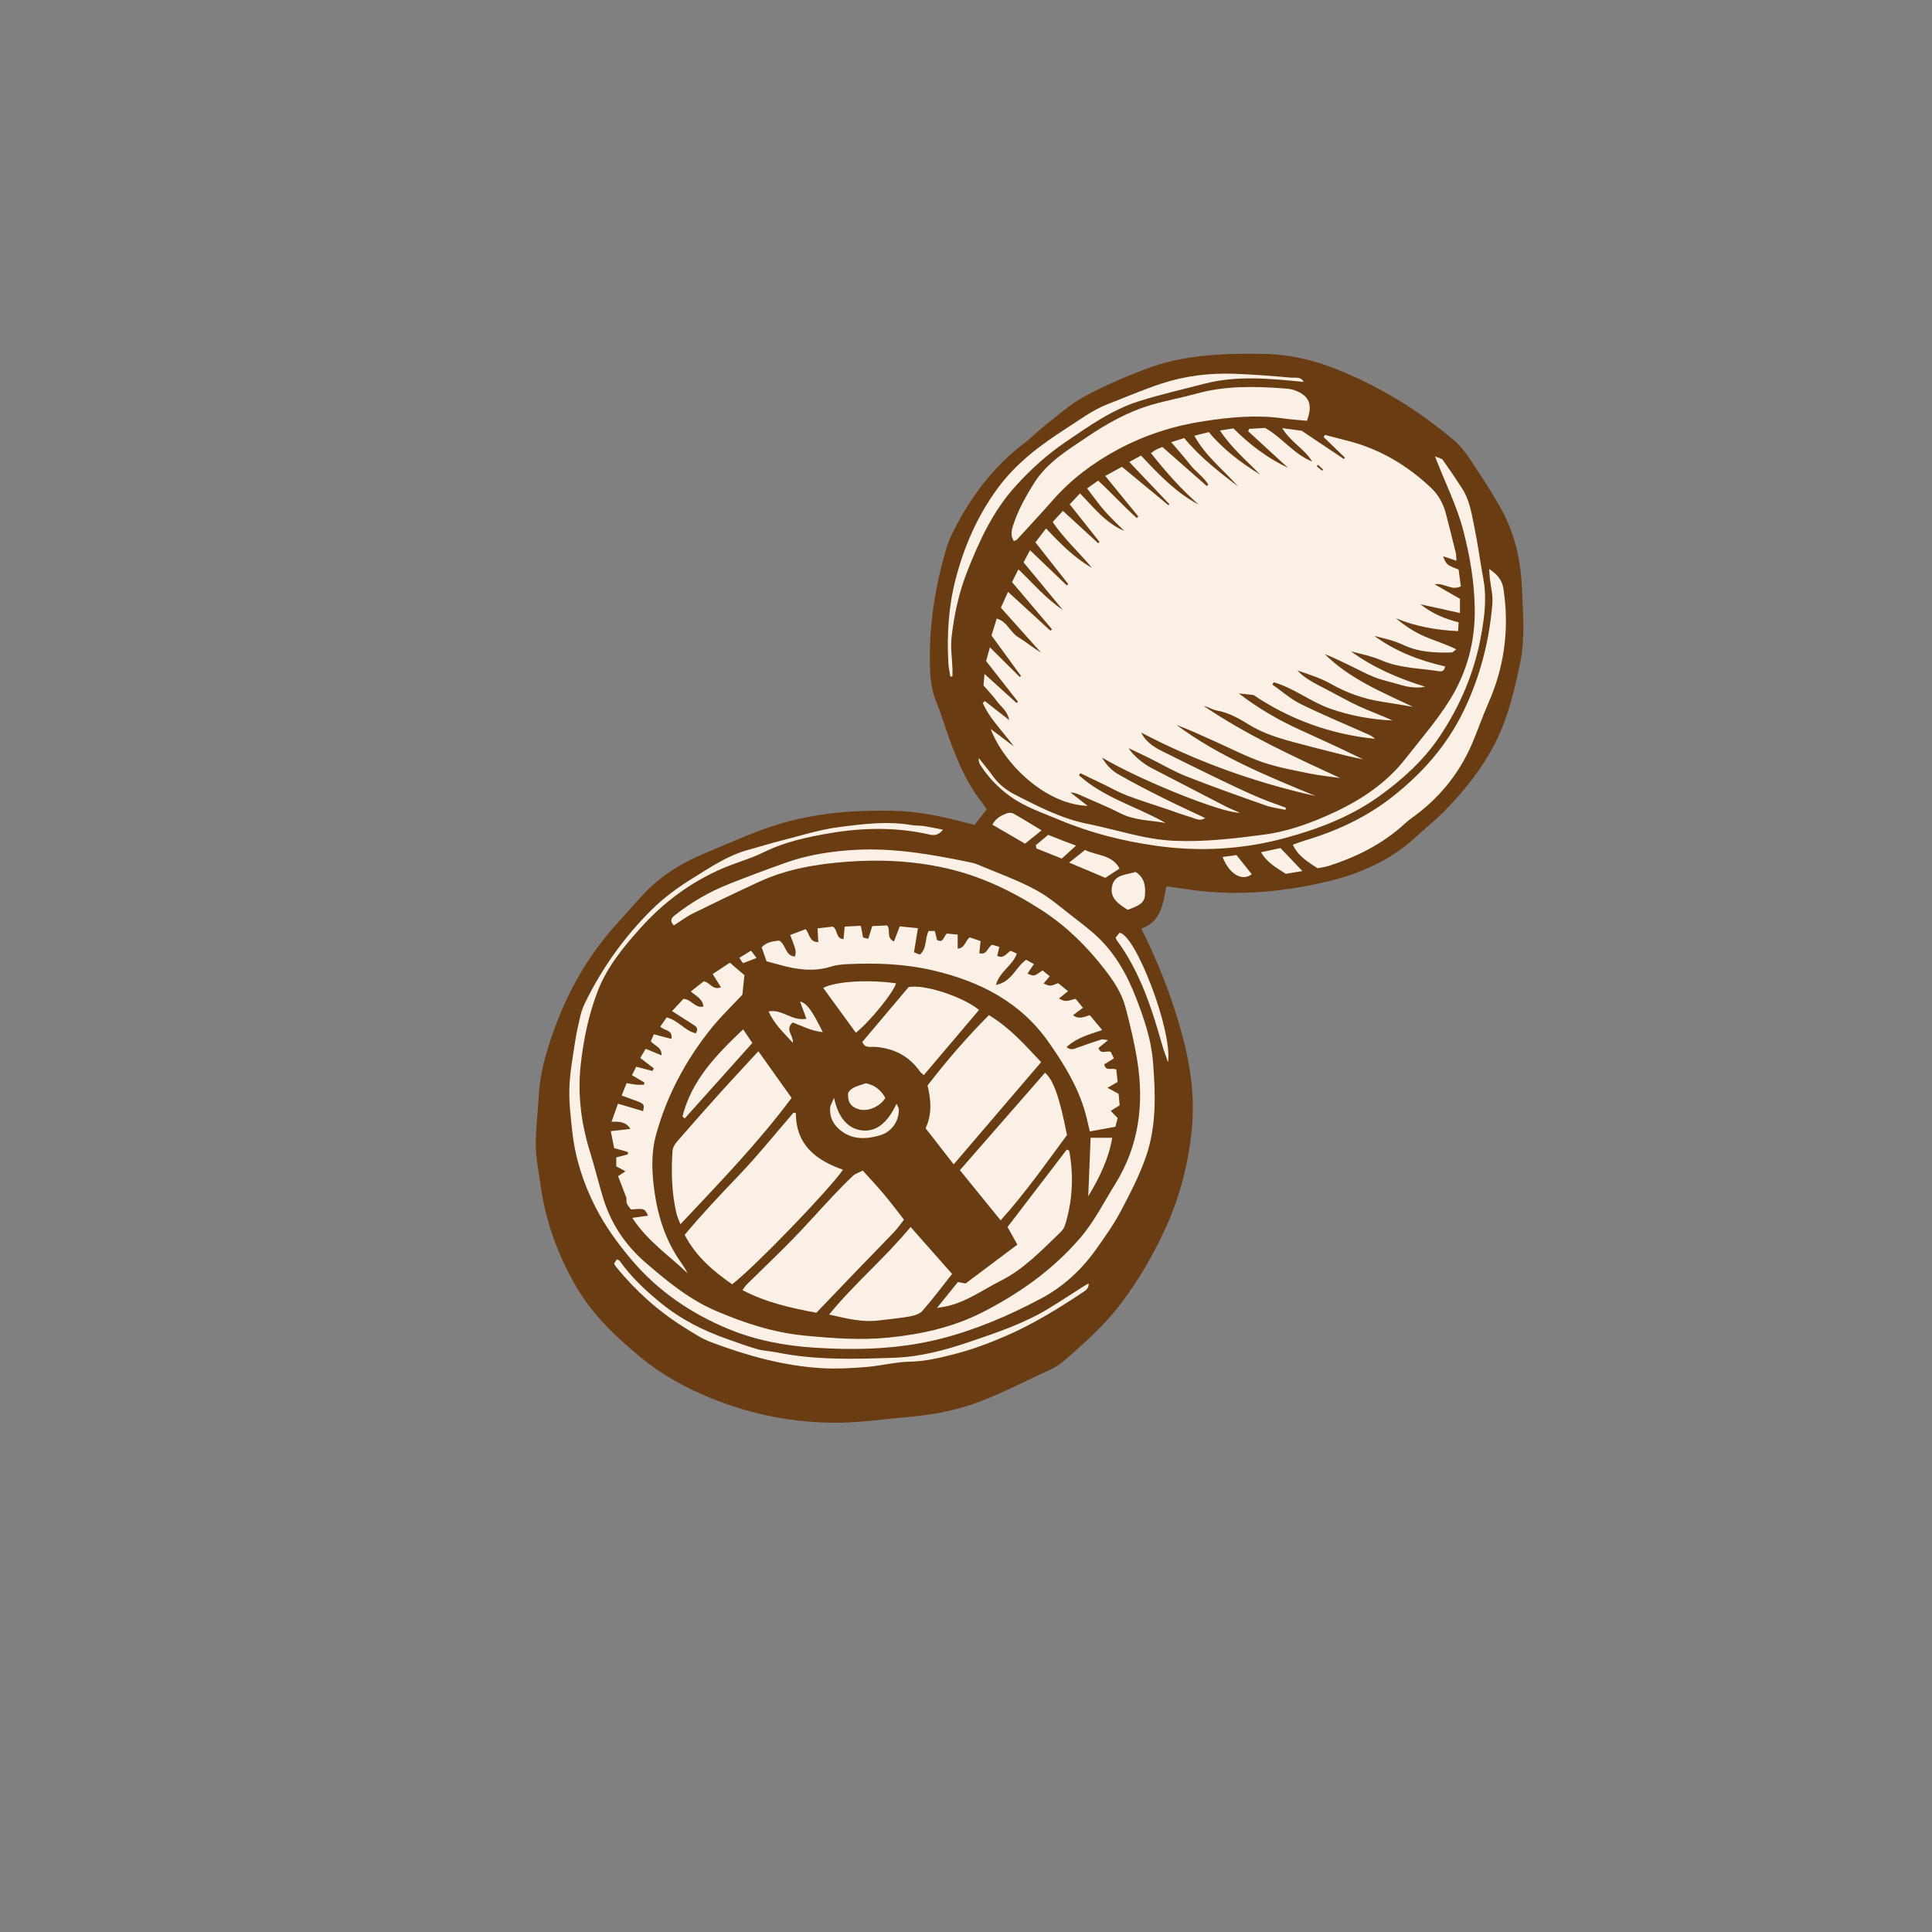 <svg version="1.1" id="svg" xmlns="http://www.w3.org/2000/svg" xmlns:xlink="http://www.w3.org/1999/xlink" x="0px" y="0px"
	 width="200px" height="200px" viewBox="0 0 200 200" enable-background="new 0 0 200 200" xml:space="preserve">
<rect x="0" y="0" width="200" height="200" fill="#808080" stroke="none"/>
<path class="stroke" fill="#693c11"  d="M157.574,61.266c-0.104-2.834-0.615-5.608-1.936-8.129c-1.012-1.936-2.25-3.759-3.453-5.589
	c-0.487-0.741-1.068-1.463-1.742-2.031c-3.57-3.009-7.488-5.424-11.837-7.2c-2.519-1.028-5.084-1.637-7.749-1.681
	c-4.177-0.068-8.37,0.061-12.339,1.594c-2.144,0.827-4.278,1.73-6.288,2.83c-1.471,0.803-2.748,1.965-4.083,3.002
	c-0.71,0.551-1.328,1.222-2.046,1.763c-3.204,2.412-5.555,5.512-7.352,9.06c-0.31,0.608-0.596,1.24-0.787,1.893
	c-1.213,4.135-1.863,8.351-1.675,12.674c0.05,1.122,0.216,2.21,0.657,3.26c0.35,0.827,0.614,1.69,0.906,2.542
	c0.947,2.764,1.97,5.49,3.801,7.825c0.172,0.221,0.32,0.461,0.494,0.713c-0.447,0.567-0.861,1.096-1.266,1.608
	c-2.87-0.782-5.707-1.444-8.646-1.47c-1.294-0.012-2.591-0.004-3.885,0.067c-2.23,0.123-4.432,0.446-6.604,1.002
	c-3.013,0.772-5.808,2.106-8.666,3.282c-2.321,0.954-4.446,2.218-6.208,4.02c-0.98,1.002-1.874,2.09-2.826,3.121
	c-3.721,4.025-6.117,8.761-7.594,14.006c-0.411,1.466-0.628,2.949-0.709,4.462c-0.088,1.579-0.308,3.158-0.277,4.733
	c0.025,1.357,0.312,2.71,0.498,4.064c0.507,3.723,1.768,7.189,3.639,10.432c1.719,2.977,4.18,5.305,6.804,7.457
	c2.128,1.747,4.534,3.07,7.072,4.114c4.312,1.773,8.829,2.647,13.48,2.584c2.44-0.033,4.874-0.406,7.312-0.614
	c2.781-0.237,5.48-0.833,8.053-1.917c1.59-0.67,3.15-1.411,4.703-2.163c1.066-0.516,2.24-0.939,3.112-1.697
	c2.108-1.831,4.188-3.684,5.908-5.949c1.847-2.43,3.339-5.032,4.597-7.772c1.447-3.154,2.318-6.465,2.705-9.946
	c0.402-3.594-0.124-7.037-1.066-10.446c-1.01-3.642-2.384-7.155-4.137-10.642c2.055-0.71,2.256-2.569,2.574-4.283
	c0.104-0.05,0.139-0.082,0.167-0.077c0.567,0.08,1.137,0.156,1.702,0.246c4.986,0.794,9.923,0.399,14.797-0.756
	c3.398-0.807,6.555-2.177,9.166-4.601c0.976-0.906,2.037-1.727,2.967-2.678c2.12-2.172,4.007-4.526,5.365-7.271
	c1.273-2.573,1.91-5.338,2.492-8.12C157.881,66.163,157.664,63.709,157.574,61.266z"/>
<path fill-rule="evenodd" clip-rule="evenodd" fill="#faf0e5" class="fill" d="M111.702,80.263c2.591,2.342,5.992,3.23,8.963,4.933
	c-1.585-0.294-3.21-0.249-4.691-1.009c-1.243-0.639-2.55-1.158-3.825-1.736c-0.41-0.186-0.812-0.391-1.339-0.421
	c0.557,0.436,1.114,0.872,1.782,1.394c-4.412-0.159-8.676-4.382-10.041-7.969c0.844,0.636,1.56,1.177,2.4,1.813
	c-1.149-1.577-2.489-2.833-3.213-4.498c0.07-0.066,0.141-0.132,0.211-0.198c0.793,0.618,1.582,1.235,2.52,1.967
	c-0.168-0.944-0.832-1.356-1.241-1.918c-0.423-0.579-0.927-1.097-1.417-1.664c0.029-0.33,0.055-0.636,0.104-1.188
	c1.208,1.095,2.268,2.053,3.327,3.011c0.044-0.047,0.087-0.096,0.132-0.144c-1.109-1.416-2.217-2.831-3.292-4.203
	c0.142-0.512,0.241-0.882,0.392-1.425c1.104,1.098,2.099,2.086,3.093,3.074c0.042-0.036,0.084-0.072,0.124-0.108
	c-1.02-1.401-2.041-2.803-3.049-4.182c0.191-0.629,0.355-1.171,0.533-1.756c1.086,0.296,1.382,1.394,2.203,1.9
	c0.816,0.504,1.562,1.125,2.395,1.626c-1.385-1.547-2.771-3.096-4.164-4.651c0.271-0.597,0.488-1.076,0.744-1.643
	c1.512,1.386,2.949,2.705,4.386,4.022c0.053-0.05,0.105-0.102,0.157-0.153c-1.365-1.614-2.732-3.229-4.132-4.881
	c0.216-0.43,0.403-0.805,0.66-1.318c1.519,1.451,2.804,2.991,4.597,4.2c-1.418-1.72-2.725-3.303-4.061-4.922
	c0.234-0.441,0.41-0.775,0.666-1.258c1.33,1.271,2.566,2.455,3.805,3.638c0.05-0.047,0.098-0.094,0.146-0.142
	c-1.114-1.416-2.229-2.832-3.392-4.31c0.364-0.477,0.703-0.917,1.105-1.442c1.498,1.601,2.94,3.051,4.738,4.077
	c-1.305-1.594-2.863-2.967-4.057-4.741c0.378-0.409,0.709-0.769,1.062-1.152c1.266,1.16,2.455,2.253,3.646,3.345
	c0.047-0.045,0.093-0.09,0.14-0.136c-1.008-1.272-2.018-2.543-3.082-3.887c0.364-0.388,0.669-0.712,1.062-1.131
	c1.434,1.461,2.634,3.06,4.586,3.882c-0.724-0.729-1.418-1.362-2.031-2.064c-0.628-0.719-1.181-1.506-1.817-2.333
	c0.431-0.306,0.771-0.547,1.143-0.812c1.396,1.291,2.628,2.659,3.995,3.872c0.053-0.052,0.107-0.105,0.162-0.158
	c-1.117-1.366-2.232-2.732-3.425-4.193c0.676-0.37,1.204-0.659,1.731-0.948c1.637,1.352,3.227,2.666,4.816,3.979
	c0.031-0.036,0.064-0.071,0.096-0.107c-1.341-1.411-2.682-2.821-4.151-4.369c0.516-0.284,0.858-0.472,1.214-0.667
	c1.846,1.962,3.627,3.848,5.963,5.075c-1.806-1.597-3.4-3.379-4.932-5.33c0.217-0.147,0.377-0.273,0.553-0.367
	c0.188-0.101,0.393-0.17,0.625-0.268c1.533,1.35,3.064,2.696,4.595,4.042c0.054-0.046,0.106-0.094,0.16-0.141
	c-0.481-0.819-1.334-1.341-1.903-2.093c-0.576-0.762-1.23-1.467-1.938-2.302c0.557-0.175,0.954-0.3,1.35-0.425
	c1.641,1.99,3.605,3.499,5.57,5.008c-1.501-1.714-3.348-3.114-4.523-5.252c0.535-0.133,0.975-0.243,1.5-0.375
	c1.504,1.812,3.346,3.188,5.321,4.402c-1.411-1.448-2.974-2.747-4.169-4.569c0.539-0.083,0.985-0.152,1.393-0.215
	c1.711,1.699,3.545,3.083,5.652,4.08c-1.374-1.261-2.746-2.521-4.121-3.782c0.031-0.084,0.062-0.169,0.092-0.252
	c0.551-0.032,1.102-0.063,1.657-0.096c1.757,0.983,2.96,2.715,4.868,3.475c-0.762-1.273-2.176-1.971-3.102-3.455
	c0.893,0.121,1.521,0.206,2.018,0.272c1.524,1.021,2.945,1.971,4.367,2.922c0.039-0.044,0.078-0.088,0.117-0.132
	c-0.735-0.712-1.474-1.425-2.211-2.138c0.049-0.073,0.096-0.146,0.144-0.218c0.827,0.213,1.651,0.425,2.478,0.64
	c3.246,0.845,6.025,2.516,8.457,4.794c0.78,0.731,1.295,1.637,1.567,2.669c0.356,1.357,0.698,2.717,1.032,4.08
	c0.057,0.234,0.043,0.486,0.071,0.841c-0.505-0.171-0.915-0.31-1.386-0.468c0.363,0.895,0.363,0.895,1.613,1.378
	c0.072,0.546,0.15,1.139,0.229,1.735c-0.972,0.503-1.714-0.389-2.716-0.209c0.932,0.532,1.752,1.001,2.625,1.5
	c0,0.418,0,0.901,0,1.475c-1.338-0.295-2.584-0.57-4.082-0.9c1.282,1.009,2.529,1.497,3.945,1.864
	c-0.02,0.293-0.037,0.586-0.057,0.911c-2.287-0.11-4.412-0.486-6.452-1.34c0.911,0.753,1.862,1.401,2.946,1.873
	c1.044,0.456,2.162,0.77,3.316,1.347c-0.291,0.215-0.37,0.324-0.453,0.327c-1.735,0.056-3.436-0.024-5.062-0.795
	c-0.925-0.438-1.952-0.66-2.956-0.915c2.191,1.614,4.68,2.548,7.32,3.16c-0.091,0.502-0.369,0.538-0.658,0.492
	c-1.977-0.316-4.006-0.301-5.902-1.113c-1.008-0.432-2.096-0.67-3.178-0.934c2.328,1.693,4.928,2.81,7.676,3.653
	c-0.928,0.188-1.809,0.035-2.686-0.231c-0.824-0.249-1.678-0.415-2.477-0.722c-0.868-0.333-1.689-0.782-2.527-1.188
	c-0.892-0.433-1.779-0.875-2.709-1.233c2.598,2.572,5.906,3.925,9.133,5.458c-1.04-0.173-2.078-0.36-3.124-0.516
	c-1.902-0.285-3.671-0.896-5.358-1.854c-1.078-0.613-2.291-0.985-3.481-1.397c0.847,0.923,1.976,1.411,3.049,1.979
	c1.108,0.585,2.199,1.209,3.335,1.73c1.135,0.521,2.316,0.938,3.462,1.469c-2.2-0.099-4.341-0.489-6.427-1.215
	c-2.047-0.713-3.777-2.14-5.871-2.742c-0.049,0.079-0.096,0.157-0.145,0.236c0.977,0.683,1.887,1.5,2.941,2.019
	c2.324,1.142,4.721,2.131,7.086,3.188c0.217,0.097,0.416,0.234,0.593,0.409c-4.62-0.464-8.839-2.024-12.569-4.532
	c-0.602-0.064-1.059-0.113-1.516-0.162c1.938,1.485,4.021,2.717,6.236,3.725c2.209,1.003,4.415,2.009,6.615,3.093
	c-0.585-0.126-1.176-0.235-1.758-0.382c-1.846-0.466-3.694-0.926-5.533-1.423c-1.565-0.423-3.1-0.918-4.502-1.777
	c-1.037-0.634-2.09-1.254-3.332-1.468c-0.461-0.079-0.884-0.377-1.369-0.478c4.433,3.009,9.272,5.225,14.136,7.467
	c-1.059-0.153-2.128-0.256-3.173-0.472c-1.62-0.333-3.264-0.625-4.824-1.154c-1.623-0.55-3.164-1.351-4.733-2.058
	c-1.393-0.626-2.776-1.275-4.212-1.812c4.387,3.259,9.395,5.295,14.401,7.361c-6.323-1.409-12.357-3.583-18.064-6.572
	c0.364,0.743,1.024,1.354,2.099,1.889c1.833,0.911,3.667,1.825,5.511,2.716c1.424,0.688,2.851,1.374,4.3,2.005
	c1.003,0.439,2.05,0.785,3.078,1.171c-0.021,0.074-0.039,0.146-0.058,0.22c-0.681-0.149-1.386-0.229-2.038-0.458
	c-2.748-0.972-5.498-1.94-8.209-3.009c-1.332-0.524-2.577-1.269-3.865-1.907c-0.664-0.329-1.338-0.641-2.114-1.012
	c0.398,0.686,1.481,1.598,2.355,2.05c2.552,1.321,5.101,2.647,7.655,3.961c0.439,0.226,0.9,0.408,1.512,0.68
	c-1.943,0.009-10.291-3.36-14.281-5.72c0.497,0.833,1.057,1.374,1.702,1.742c1.526,0.875,3.097,1.677,4.671,2.467
	c1.404,0.706,2.838,1.354,4.309,2.053c-0.532,0.359-0.986,0.063-1.419-0.066c-0.861-0.255-1.705-0.57-2.556-0.859
	c-1.377-0.467-2.77-0.898-4.128-1.413c-0.8-0.301-1.548-0.732-2.317-1.104c-0.833-0.401-1.667-0.803-2.501-1.203
	C111.795,80.116,111.749,80.189,111.702,80.263z M136.449,48.128c-0.068,0.048-0.111,0.064-0.122,0.091
	c-0.01,0.025,0.011,0.073,0.032,0.092c0.168,0.141,0.341,0.276,0.511,0.414c0.034-0.04,0.064-0.081,0.099-0.121
	C136.793,48.444,136.617,48.283,136.449,48.128z"/>
<path fill-rule="evenodd" clip-rule="evenodd" fill="#faf0e5" class="fill" d="M97.623,85.891c-0.526,0.643-0.99,0.594-1.453,0.489
	c-3.385-0.765-6.807-0.712-10.186-0.141c-2.357,0.399-4.719,0.894-6.915,1.979c-1.38,0.682-2.894,1.083-4.31,1.696
	c-3.285,1.424-6.111,3.526-8.486,6.184c-1.748,1.958-3.432,3.993-4.395,6.496c-0.948,2.469-1.479,5.032-1.766,7.657
	c-0.337,3.095,0.064,6.095,0.981,9.052c0.47,1.511,0.849,3.05,1.298,4.569c0.809,2.731,2.312,5.006,4.475,6.867
	c2.244,1.932,4.521,3.805,7.281,4.979c2.926,1.246,5.925,2.231,9.111,2.54c2.904,0.281,5.811,0.497,8.731,0.208
	c3.356-0.333,6.649-1.064,9.646-2.585c3.83-1.944,7.319-4.397,10.176-7.715c1.478-1.718,2.453-3.698,3.625-5.579
	c2.485-3.987,3.02-8.328,2.281-12.869c-0.3-1.842-0.735-3.667-1.214-5.473c-0.392-1.478-1.253-2.743-2.183-3.94
	c-1.823-2.352-3.945-4.434-6.426-6.045c-3.054-1.981-6.312-3.556-9.926-4.376c-3.418-0.775-6.867-0.933-10.309-0.674
	c-3.073,0.232-6.155,0.736-9.01,2.044c-2.316,1.062-4.614,2.17-6.899,3.298c-0.696,0.344-1.325,0.823-1.995,1.248
	c-0.459-0.475-0.25-0.773,0.092-1.044c1.702-1.349,3.566-2.429,5.582-3.23c1.933-0.77,3.885-1.495,5.846-2.196
	c2.352-0.842,4.781-1.218,7.283-1.354c4.003-0.216,7.882,0.472,11.76,1.269c0.315,0.065,0.635,0.143,0.931,0.269
	c2.014,0.853,4.095,1.587,6.009,2.626c1.502,0.814,2.803,2.004,4.18,3.043c0.627,0.475,1.244,0.969,1.835,1.49
	c2.048,1.806,3.36,4.109,4.327,6.615c0.818,2.115,1.559,4.256,1.75,6.549c0.272,3.309,0.389,6.631-0.688,9.808
	c-0.677,1.997-1.67,3.899-2.659,5.771c-0.72,1.361-1.626,2.63-2.521,3.892c-1.52,2.146-3.428,3.904-5.748,5.134
	c-3.279,1.738-6.671,3.199-10.293,4.128c-4.349,1.116-8.762,1.222-13.185,0.937c-3.056-0.197-6.075-0.775-8.929-1.965
	c-3.809-1.59-7.141-3.85-9.846-7.01c-1.504-1.757-2.855-3.62-3.891-5.677c-1.219-2.421-2.05-4.995-2.346-7.705
	c-0.164-1.502-0.349-3.018-0.3-4.521c0.048-1.571,0.343-3.138,0.575-4.699c0.138-0.923,0.342-1.838,0.557-2.747
	c0.105-0.45,0.261-0.899,0.463-1.314c1.764-3.622,4.055-6.849,6.93-9.698c1.301-1.288,2.725-2.323,4.262-3.27
	c1.838-1.133,3.623-2.355,5.742-2.931c1.146-0.312,2.281-0.668,3.431-0.959c1.952-0.494,3.892-1.12,5.876-1.38
	c2.52-0.33,5.07-0.659,7.63-0.214c0.388,0.067,0.794,0.032,1.183,0.092C96.227,85.602,96.853,85.741,97.623,85.891z"/>
<path fill-rule="evenodd" clip-rule="evenodd" fill="#faf0e5" class="fill" d="M112.812,105.087c0.419,0.501,0.801,0.958,1.291,1.544
	c-1.369,0.461-2.648,0.791-3.695,1.765c0.463,0.372,0.807,0.173,1.166,0.044c0.809-0.292,1.623-0.572,2.443-0.833
	c0.139-0.044,0.313,0.029,0.682,0.073c-0.426,0.349-0.705,0.578-0.989,0.81c0.26,0.729,0.83,0.23,1.274,0.399
	c0.087,0.179,0.195,0.398,0.331,0.677c-0.347,0.211-0.667,0.408-0.999,0.609c0.139,0.786,0.785,0.308,1.244,0.55
	c0.039,0.372,0.083,0.787,0.138,1.28c-0.296,0.168-0.597,0.342-1.052,0.602c0.582,0.314,0.854,0.46,1.154,0.623
	c0.037,0.393,0.071,0.781,0.107,1.188c-0.293,0.183-0.559,0.348-0.926,0.579c0.258,0.267,0.46,0.479,0.716,0.742
	c-0.056,0.222-0.126,0.492-0.229,0.899c-0.844,0.155-1.707,0.314-2.65,0.487c-0.115-0.487-0.208-0.89-0.303-1.294
	c-0.697-2.962-2.242-5.498-3.964-7.951c-2.918-4.162-7.119-6.281-11.907-7.412c-2.924-0.691-5.914-0.805-8.909-0.659
	c-0.571,0.027-1.164,0.078-1.704,0.25c-1.838,0.587-3.625,0.294-5.414-0.203c-0.414-0.115-0.826-0.225-1.264-0.344
	c-0.176-0.496-0.338-0.962-0.509-1.446c0.537-0.563,1.202-0.632,1.824-0.697c0.72,0.432,0.606,1.59,1.625,1.649
	c0.144-0.56,0.144-0.56-0.491-2.229c0.537-0.202,1.075-0.404,1.604-0.604c0.436,0.547,0.393,1.372,1.305,1.334
	c-0.023-0.443-0.048-0.867-0.079-1.419c0.556-0.063,1.136-0.129,1.583-0.18c0.573,0.384,0.262,1.232,1.107,1.297
	c0.037-0.408,0.071-0.784,0.119-1.295c0.548-0.028,1.092-0.056,1.674-0.086c0.088,0.457,0.152,0.802,0.23,1.214
	c0.148,0.037,0.308,0.076,0.536,0.133c0.138-0.437,0.263-0.832,0.414-1.315c0.528-0.024,1.051-0.047,1.544-0.069
	c0.402,0.508-0.137,1.256,0.701,1.666c0.193-0.503,0.374-0.977,0.603-1.568c0.562,0.057,1.148,0.117,1.88,0.192
	c-0.141,0.866-0.27,1.659-0.406,2.494c0.229,0.091,0.418,0.167,0.603,0.24c0.767-0.654,0.495-1.653,0.915-2.449
	c0.19,0,0.388,0,0.637,0c0.082,0.334,0.158,0.637,0.23,0.931c0.664,0.357,0.658-0.329,1.01-0.664
	c0.308,0.029,0.686,0.067,1.127,0.11c0,0.518,0,0.96,0,1.448c0.754-0.051,0.766-0.765,1.229-1.164
	c0.352,0.119,0.744,0.249,1.146,0.384c-0.05,0.457-0.092,0.835-0.139,1.246c0.812,0.24,0.827-0.59,1.34-0.866
	c0.189,0.056,0.447,0.134,0.738,0.221c-0.084,0.353-0.151,0.643-0.219,0.926c0.689,0.346,0.944-0.261,1.387-0.522
	c0.205,0.092,0.426,0.191,0.641,0.289c-0.419,1.24-1.754,1.813-2.168,3.248c1.65-0.308,2.053-1.855,3.135-2.61
	c0.262,0.149,0.502,0.285,0.799,0.454c-0.239,0.354-0.446,0.663-0.659,0.98c0.671,0.298,0.671,0.298,1.554-0.327
	c0.221,0.177,0.461,0.368,0.75,0.6c-0.244,0.284-0.439,0.508-0.646,0.749c0.668,0.306,0.668,0.306,1.514-0.032
	c0.291,0.235,0.616,0.5,1.023,0.83c-0.353,0.283-0.639,0.511-0.945,0.757c0.65,0.329,0.65,0.329,1.729,0.033
	c0.229,0.28,0.486,0.597,0.758,0.93c-0.377,0.281-0.673,0.501-1.025,0.765C111.684,105.552,112.185,105.285,112.812,105.087z"/>
<path fill-rule="evenodd" clip-rule="evenodd" fill="#faf0e5" class="fill" d="M82.389,115.215c-0.002,3.326,2.101,4.899,4.878,5.874
	c-1.558,2.221-9.188,10.111-11.478,11.86c-1.91-1.34-3.715-2.82-4.913-5.117c1.782-2.143,3.726-4.187,5.68-6.235
	c1.948-2.043,3.719-4.254,5.567-6.392C82.213,115.208,82.3,115.212,82.389,115.215z"/>
<path fill-rule="evenodd" clip-rule="evenodd" fill="#faf0e5" class="fill" d="M84.51,135.896c-2.676-0.507-5.227-1.059-7.652-2.348
	c0.177-0.232,0.298-0.436,0.463-0.598c1.559-1.54,3.154-3.044,4.684-4.612c1.427-1.463,2.781-2.996,4.18-4.484
	c0.688-0.732,1.391-1.452,2.123-2.139c0.236-0.223,0.59-0.321,1.005-0.535c0.769,0.855,1.507,1.63,2.192,2.449
	c0.691,0.823,1.334,1.688,2.075,2.635c-0.337,0.422-0.657,0.889-1.042,1.293c-1.262,1.329-2.553,2.632-3.825,3.952
	C87.315,132.957,85.93,134.413,84.51,135.896z"/>
<path fill-rule="evenodd" clip-rule="evenodd" fill="#faf0e5" class="fill" d="M66.71,112.062c-0.393-0.231-0.785-0.462-1.288-0.76
	c0.147-0.295,0.289-0.584,0.434-0.874c0.638,0.167,1.162,0.304,1.686,0.441c0.046-0.091,0.094-0.182,0.139-0.272
	c-0.433-0.334-0.865-0.668-1.402-1.081c0.173-0.291,0.355-0.598,0.562-0.945c0.576,0.237,1.059,0.436,1.641,0.675
	c0.032-0.864-0.719-0.969-1.11-1.45c0.09-0.21,0.194-0.456,0.31-0.724c0.635,0.167,1.214,0.319,1.818,0.477
	c0.178-0.974-0.75-0.83-1.143-1.286c0.217-0.307,0.436-0.619,0.66-0.937c1.193,0.291,1.887,1.397,3.013,1.643
	c0.34-0.549-0.009-0.729-0.307-0.922c-0.688-0.446-1.38-0.886-2.155-1.382c0.477-0.509,0.858-0.917,1.187-1.267
	c0.837,0.053,1.191,0.998,2.058,0.798c-0.07-0.797-0.724-1.059-1.303-1.558c0.502-0.396,0.961-0.755,1.354-1.063
	c0.677,0.173,0.934,0.956,1.767,0.627c-0.271-0.435-0.522-0.839-0.856-1.372c0.561-0.369,1.163-0.766,1.779-1.173
	c0.542,0.465,1.002,0.857,1.511,1.295c-0.073,0.691-0.149,1.402-0.216,2.021c-1.115,1.197-2.242,2.269-3.207,3.469
	c-2.646,3.286-4.609,6.955-5.729,11.031c-0.539,1.963-0.432,4.004-0.145,5.994c0.344,2.396,1.072,4.697,2.41,6.756
	c0.34,0.523,0.725,1.017,1.006,1.594c-1.908-1.841-4.166-3.331-5.729-5.743c0.663-0.094,1.14-0.162,1.632-0.232
	c-0.365-0.75-0.365-0.75-1.768-0.634c-0.479-0.62-0.479-0.62-0.469-1.198c-0.343-0.892-0.605-1.578-0.867-2.257
	c0.295-0.192,0.49-0.32,0.768-0.501c-0.357-0.192-0.629-0.337-0.954-0.51c0-0.298,0-0.605,0-0.928
	c0.421-0.111,0.812-0.214,1.2-0.318c0.001-0.079,0.002-0.158,0.005-0.237c-0.431-0.124-0.859-0.247-1.425-0.409
	c-0.099-0.498-0.216-1.08-0.35-1.753c0.709-0.082,1.33-0.153,2.031-0.234c-0.469-0.754-1.152-0.768-1.953-0.734
	c0.244-0.685,0.43-1.21,0.666-1.876c0.916,0.271,1.758,0.521,2.604,0.771c0.164-0.907,0.211-0.709-2.22-1.612
	c0.163-0.409,0.323-0.817,0.511-1.291c0.364,0.063,0.668,0.134,0.975,0.163c0.272,0.026,0.553,0.006,0.828,0.006
	C66.682,112.215,66.695,112.139,66.71,112.062z"/>
<path fill-rule="evenodd" clip-rule="evenodd" fill="#faf0e5" class="fill" d="M135.295,43.56c-0.877-0.085-1.698-0.137-2.51-0.251
	c-2.74-0.387-5.455-0.123-8.162,0.29c-3.117,0.477-6.096,1.429-8.868,2.913c-2.549,1.364-4.853,3.081-6.776,5.273
	c-1.209,1.376-2.459,2.716-3.695,4.066c-0.066,0.072-0.188,0.096-0.329,0.166c-0.337-0.503-0.263-1.035-0.106-1.534
	c0.505-1.614,1.313-3.064,2.219-4.501c1.346-2.132,3.413-3.353,5.386-4.693c2.082-1.415,4.284-2.657,6.722-3.372
	c1.547-0.454,3.143-0.744,4.699-1.174c2.998-0.83,6.041-0.758,9.097-0.531c0.354,0.026,0.72,0.066,1.05,0.188
	C135.543,40.964,135.922,41.868,135.295,43.56z"/>
<path fill-rule="evenodd" clip-rule="evenodd" fill="#faf0e5" class="fill" d="M78.508,108.827c1.226,1.721,2.325,3.265,3.437,4.826
	c-3.443,4.634-7.44,8.753-11.507,13.081c-0.164-0.427-0.314-0.73-0.393-1.051c-0.523-2.157-0.568-4.351-0.426-6.55
	c0.021-0.325,0.234-0.684,0.457-0.942c1.506-1.736,3.026-3.459,4.564-5.167C75.866,111.664,77.12,110.33,78.508,108.827z"/>
<path fill-rule="evenodd" clip-rule="evenodd" fill="#faf0e5" class="fill" d="M154.156,58.904c0.9,0.583,1.352,1.21,1.477,2.025
	c0.633,4.121,0.115,8.09-1.579,11.911c-0.61,1.378-1.091,2.815-1.688,4.199c-1.363,3.144-3.473,5.688-6.267,7.672
	c-0.233,0.166-0.454,0.352-0.667,0.546c-2.266,2.086-4.944,3.434-7.85,4.371c-0.404,0.13-0.835,0.18-1.19,0.253
	c-1.634-1.053-2.082-1.476-2.563-2.438c0.445-0.155,0.875-0.324,1.316-0.455c3.272-0.974,6.334-2.408,9.014-4.518
	c3.077-2.424,5.623-5.293,7.363-8.892c1.703-3.527,2.647-7.211,2.968-11.073c0.074-0.878-0.171-1.782-0.266-2.674
	C154.199,59.589,154.188,59.346,154.156,58.904z"/>
<path fill-rule="evenodd" clip-rule="evenodd" fill="#faf0e5" class="fill" d="M102.373,105.087c2.168,1.309,3.702,3.058,5.404,4.864
	c-3.012,3.523-5.968,6.979-9.051,10.583c-1.025-1.316-1.941-2.493-2.912-3.738c0.684-1.423,0.569-2.909,0.204-4.427
	C97.978,109.826,100.055,107.413,102.373,105.087z"/>
<path fill-rule="evenodd" clip-rule="evenodd" fill="#faf0e5" class="fill" d="M103.584,126.328c-1.424-1.755-2.769-3.411-4.217-5.192
	c2.945-3.372,5.88-6.73,8.812-10.089c0.875,0.747,1.53,2.62,2.274,6.457C108.301,120.396,106.184,123.453,103.584,126.328z"/>
<path fill-rule="evenodd" clip-rule="evenodd" fill="#faf0e5" class="fill" d="M148.547,47.236c0.424,0.19,0.705,0.224,0.814,0.378
	c0.688,0.967,1.349,1.954,1.996,2.949c0.785,1.21,0.983,2.625,1.268,3.991c0.373,1.796,0.602,3.622,0.938,5.426
	c0.357,1.918,0.114,3.805-0.217,5.688c-0.679,3.852-2.169,7.398-4.346,10.62c-1.642,2.432-3.81,4.395-6.191,6.112
	c-2.966,2.141-6.341,3.423-9.815,4.362c-4.381,1.184-8.861,1.432-13.383,0.784c-3.437-0.493-6.761-1.331-9.967-2.681
	c-1.723-0.725-3.5-1.302-5.045-2.409c-1.25-0.895-2.283-1.973-3.111-3.257c-0.126-0.196-0.197-0.43-0.164-0.725
	c0.514,0.653,1.045,1.293,1.533,1.964c0.611,0.839,1.423,1.426,2.328,1.885c2.373,1.205,4.742,2.432,7.389,2.959
	c2.991,0.596,5.895,1.624,8.986,1.757c3.107,0.134,6.166-0.231,9.236-0.632c2.574-0.337,4.979-1.225,7.281-2.294
	c2.844-1.322,5.463-3.062,7.434-5.592c1.547-1.985,3.218-3.899,4.546-6.024c1.823-2.917,2.687-6.156,2.606-9.664
	c-0.062-2.726-0.512-5.342-1.201-7.972C150.789,52.297,149.592,49.966,148.547,47.236z"/>
<path fill-rule="evenodd" clip-rule="evenodd" fill="#faf0e5" class="fill" d="M94.266,127.019c1.491,1.687,2.862,3.237,4.295,4.859
	c-1.001,1.26-1.986,2.581-3.069,3.817c-0.292,0.334-0.862,0.501-1.334,0.585c-1.058,0.191-2.136,0.28-3.204,0.414
	c-1.741,0.218-3.396-0.23-5.126-0.61C88.418,132.9,91.537,130.307,94.266,127.019z"/>
<path fill-rule="evenodd" clip-rule="evenodd" fill="#faf0e5" class="fill" d="M101.35,104.545c-1.918,2.265-3.793,4.48-5.717,6.749
	c-0.154-0.142-0.303-0.236-0.395-0.368c-1.134-1.611-2.703-2.409-4.646-2.552c-0.461-0.034-1.049,0.178-1.326-0.514
	c1.578-1.871,3.17-3.755,4.789-5.675C95.584,101.857,99.568,103.115,101.35,104.545z"/>
<path fill-rule="evenodd" clip-rule="evenodd" fill="#faf0e5" class="fill" d="M110.68,119.105c0.485,2.621,0.361,5.212-0.441,7.763
	c-0.083,0.259-0.271,0.512-0.473,0.704c-1.921,1.839-3.758,3.801-6.171,5.014c-1.823,0.916-3.497,2.157-5.534,2.623
	c-0.268,0.061-0.537,0.1-1.074,0.198c0.821-1.019,1.482-1.838,2.171-2.689c0.282,0.053,0.553,0.104,0.797,0.149
	c1.772-1.331,3.514-2.637,5.362-4.024c-0.334-0.598-0.637-1.141-1.017-1.822c2.019-2.636,4.076-5.326,6.133-8.017
	C110.517,119.038,110.598,119.072,110.68,119.105z"/>
<path fill-rule="evenodd" clip-rule="evenodd" fill="#faf0e5" class="fill" d="M134.962,39.535c-3.437-0.334-6.872-0.697-10.285,0.189
	c-2.261,0.588-4.542,1.106-6.767,1.806c-2.809,0.885-5.195,2.591-7.609,4.228c-1.947,1.321-3.676,2.9-5.238,4.64
	c-2.295,2.555-3.706,5.629-4.949,8.796c-0.861,2.199-1.35,4.481-1.611,6.807c-0.117,1.056,0.059,2.145,0.096,3.219
	c0.01,0.265,0,0.53,0,0.796c-0.072,0.008-0.145,0.015-0.216,0.022c-0.069-0.445-0.177-0.89-0.204-1.339
	c-0.167-2.926,0.008-5.87,0.729-8.679c0.866-3.373,2.249-6.575,4.349-9.445c1.917-2.621,4.42-4.49,7.098-6.209
	c1.42-0.913,2.77-1.938,4.363-2.551c1.812-0.697,3.598-1.47,5.438-2.081c2.478-0.823,5.054-1.139,7.66-1.041
	c1.941,0.072,3.88,0.226,5.815,0.399c0.45,0.04,1.034-0.138,1.328,0.444L134.962,39.535z"/>
<path fill-rule="evenodd" clip-rule="evenodd" fill="#faf0e5" class="fill" d="M63.568,130.819c0.096-0.153,0.188-0.298,0.287-0.456
	c0.135,0.075,0.258,0.103,0.312,0.18c1.167,1.658,2.627,3.016,4.189,4.299c2.092,1.717,4.439,2.908,6.971,3.791
	c1.018,0.355,2.03,0.737,3.068,1.031c0.65,0.184,1.347,0.199,2.014,0.335c4.025,0.822,8.101,0.696,12.164,0.555
	c2.672-0.093,5.266-0.783,7.794-1.645c2.791-0.952,5.597-1.885,8.14-3.424c1.23-0.745,2.43-1.543,3.646-2.314
	c0.146-0.093,0.299-0.171,0.543-0.309c0.028,0.53-0.315,0.724-0.575,0.898c-2.545,1.697-5.137,3.295-7.961,4.523
	c-1.748,0.76-3.515,1.42-5.355,1.893c-1.525,0.393-3.039,0.753-4.646,0.786c-1.499,0.03-2.987,0.428-4.489,0.551
	c-1.499,0.122-3.016,0.208-4.514,0.125c-3.986-0.218-7.797-1.296-11.514-2.683c-1.031-0.384-1.976-1.023-2.918-1.613
	c-2.643-1.657-4.924-3.729-6.904-6.137C63.732,131.096,63.664,130.969,63.568,130.819z"/>
<path fill-rule="evenodd" clip-rule="evenodd" fill="#faf0e5" class="fill" d="M85.219,102.268c1.348-0.694,4.633-0.879,7.537-0.475
	c-0.201,0.863-2.688,3.953-4.158,5.115C87.488,105.386,86.381,103.866,85.219,102.268z"/>
<path fill-rule="evenodd" clip-rule="evenodd" fill="#faf0e5" class="fill" d="M70.65,115.58c0.928-3.734,3.467-6.351,6.276-9.022
	c0.185,0.271,0.306,0.449,0.427,0.628c0.159,0.236,0.32,0.472,0.529,0.782c-2.337,2.609-4.668,5.209-6.998,7.811
	C70.807,115.712,70.729,115.646,70.65,115.58z"/>
<path fill-rule="evenodd" clip-rule="evenodd" fill="#faf0e5" class="fill" d="M115.491,97.056c0.131-0.16,0.278-0.343,0.399-0.493
	c1.672,0.166,5.525,10.24,5.019,13.401c-0.208-0.619-0.441-1.23-0.62-1.857c-1.082-3.809-2.299-7.558-4.695-10.796
	C115.553,97.255,115.539,97.179,115.491,97.056z"/>
<path fill-rule="evenodd" clip-rule="evenodd" fill="#faf0e5" class="fill" d="M116.736,94.179c-0.938-0.583-1.873-1.208-1.618-2.438
	c0.259-1.243,1.479-1.162,2.429-1.478c0.918,0.566,1.049,1.436,0.986,2.349C118.48,93.396,118.07,93.725,116.736,94.179z"/>
<path fill-rule="evenodd" clip-rule="evenodd" fill="#faf0e5" class="fill" d="M107.824,85.959c-0.6,0.48-1.072,0.859-1.718,1.377
	c-0.967-0.562-2.15-1.251-3.378-1.965c0.365-0.67,0.906-0.951,1.465-1.168c0.209-0.082,0.531-0.084,0.721,0.022
	C105.844,84.744,106.746,85.31,107.824,85.959z"/>
<path fill-rule="evenodd" clip-rule="evenodd" fill="#faf0e5" class="fill" d="M92.814,114.258c0.101,0.248,0.23,0.421,0.234,0.596
	c0.02,1.216-0.756,2.327-1.947,2.673c-1.504,0.437-2.979,0.486-4.259-0.654c-0.663-0.59-0.969-1.334-0.907-2.205
	c0.019-0.273,0.204-0.534,0.407-1.023c0.426,2.069,1.454,3.199,2.862,3.369C90.667,117.191,91.818,116.335,92.814,114.258z"/>
<path fill-rule="evenodd" clip-rule="evenodd" fill="#faf0e5" class="fill" d="M112.9,117.781c0.747,0,1.448,0,2.239,0
	c-0.368,2.146-1.267,4.036-2.486,6.064C112.742,121.703,112.818,119.783,112.9,117.781z"/>
<path fill-rule="evenodd" clip-rule="evenodd" fill="#faf0e5" class="fill" d="M89.62,112.137c1.017,0.202,1.603,0.771,2.032,1.522
	c-0.571,0.93-1.862,1.455-2.773,1.167c-0.826-0.261-1.141-0.746-1.085-1.674C88.197,112.44,88.968,112.413,89.62,112.137z"/>
<path fill-rule="evenodd" clip-rule="evenodd" fill="#faf0e5" class="fill" d="M112.317,87.989c1.266,0.609,2.804,0.481,3.581,1.919
	c-0.472,0.31-0.945,0.62-1.476,0.968c-1.169-0.494-2.353-0.993-3.746-1.582C111.33,88.775,111.816,88.387,112.317,87.989z"/>
<path fill-rule="evenodd" clip-rule="evenodd" fill="#faf0e5" class="fill" d="M83.48,105.466c-0.232-0.629-0.436-1.179-0.66-1.786
	c0.709,0.173,1.233,0.899,2.355,3.168c-1.156-0.114-2.128-0.632-3.116-1.001c-0.85,0.737,0.113,1.355,0.018,2.109
	c-0.933-1.026-1.901-1.909-2.517-3.254C80.98,104.429,81.945,105.725,83.48,105.466z"/>
<path fill-rule="evenodd" clip-rule="evenodd" fill="#faf0e5" class="fill" d="M132.553,87.791c0.758,0.795,1.467,1.538,2.271,2.381
	c-0.644,0.107-1.158,0.192-1.722,0.286c-0.902-0.593-1.899-1.103-2.563-2.236C131.221,88.076,131.828,87.946,132.553,87.791z"/>
<path fill-rule="evenodd" clip-rule="evenodd" fill="#faf0e5" class="fill" d="M107.229,87.493c0.425-0.355,0.848-0.71,1.277-1.07
	c0.539,0.214,1,0.402,1.463,0.582c0.414,0.161,0.831,0.313,1.422,0.536c-0.565,0.513-0.977,0.886-1.479,1.34
	c-0.866-0.347-1.747-0.699-2.625-1.051C107.267,87.717,107.249,87.604,107.229,87.493z"/>
<path fill-rule="evenodd" clip-rule="evenodd" fill="#faf0e5" class="fill" d="M128.002,88.516c0.604,0.756,1.09,1.37,1.579,1.983
	c-0.952,0.748-2.301,0.063-3.019-1.784C127.066,88.646,127.545,88.579,128.002,88.516z"/>
<path fill-rule="evenodd" clip-rule="evenodd" fill="#faf0e5" class="fill" d="M77.745,98.41c0.219,0.289,0.383,0.505,0.577,0.761
	c-0.492,0.187-0.921,0.35-1.412,0.536c-0.095-0.137-0.206-0.301-0.377-0.552C76.923,98.915,77.275,98.698,77.745,98.41z"/>
</svg>
